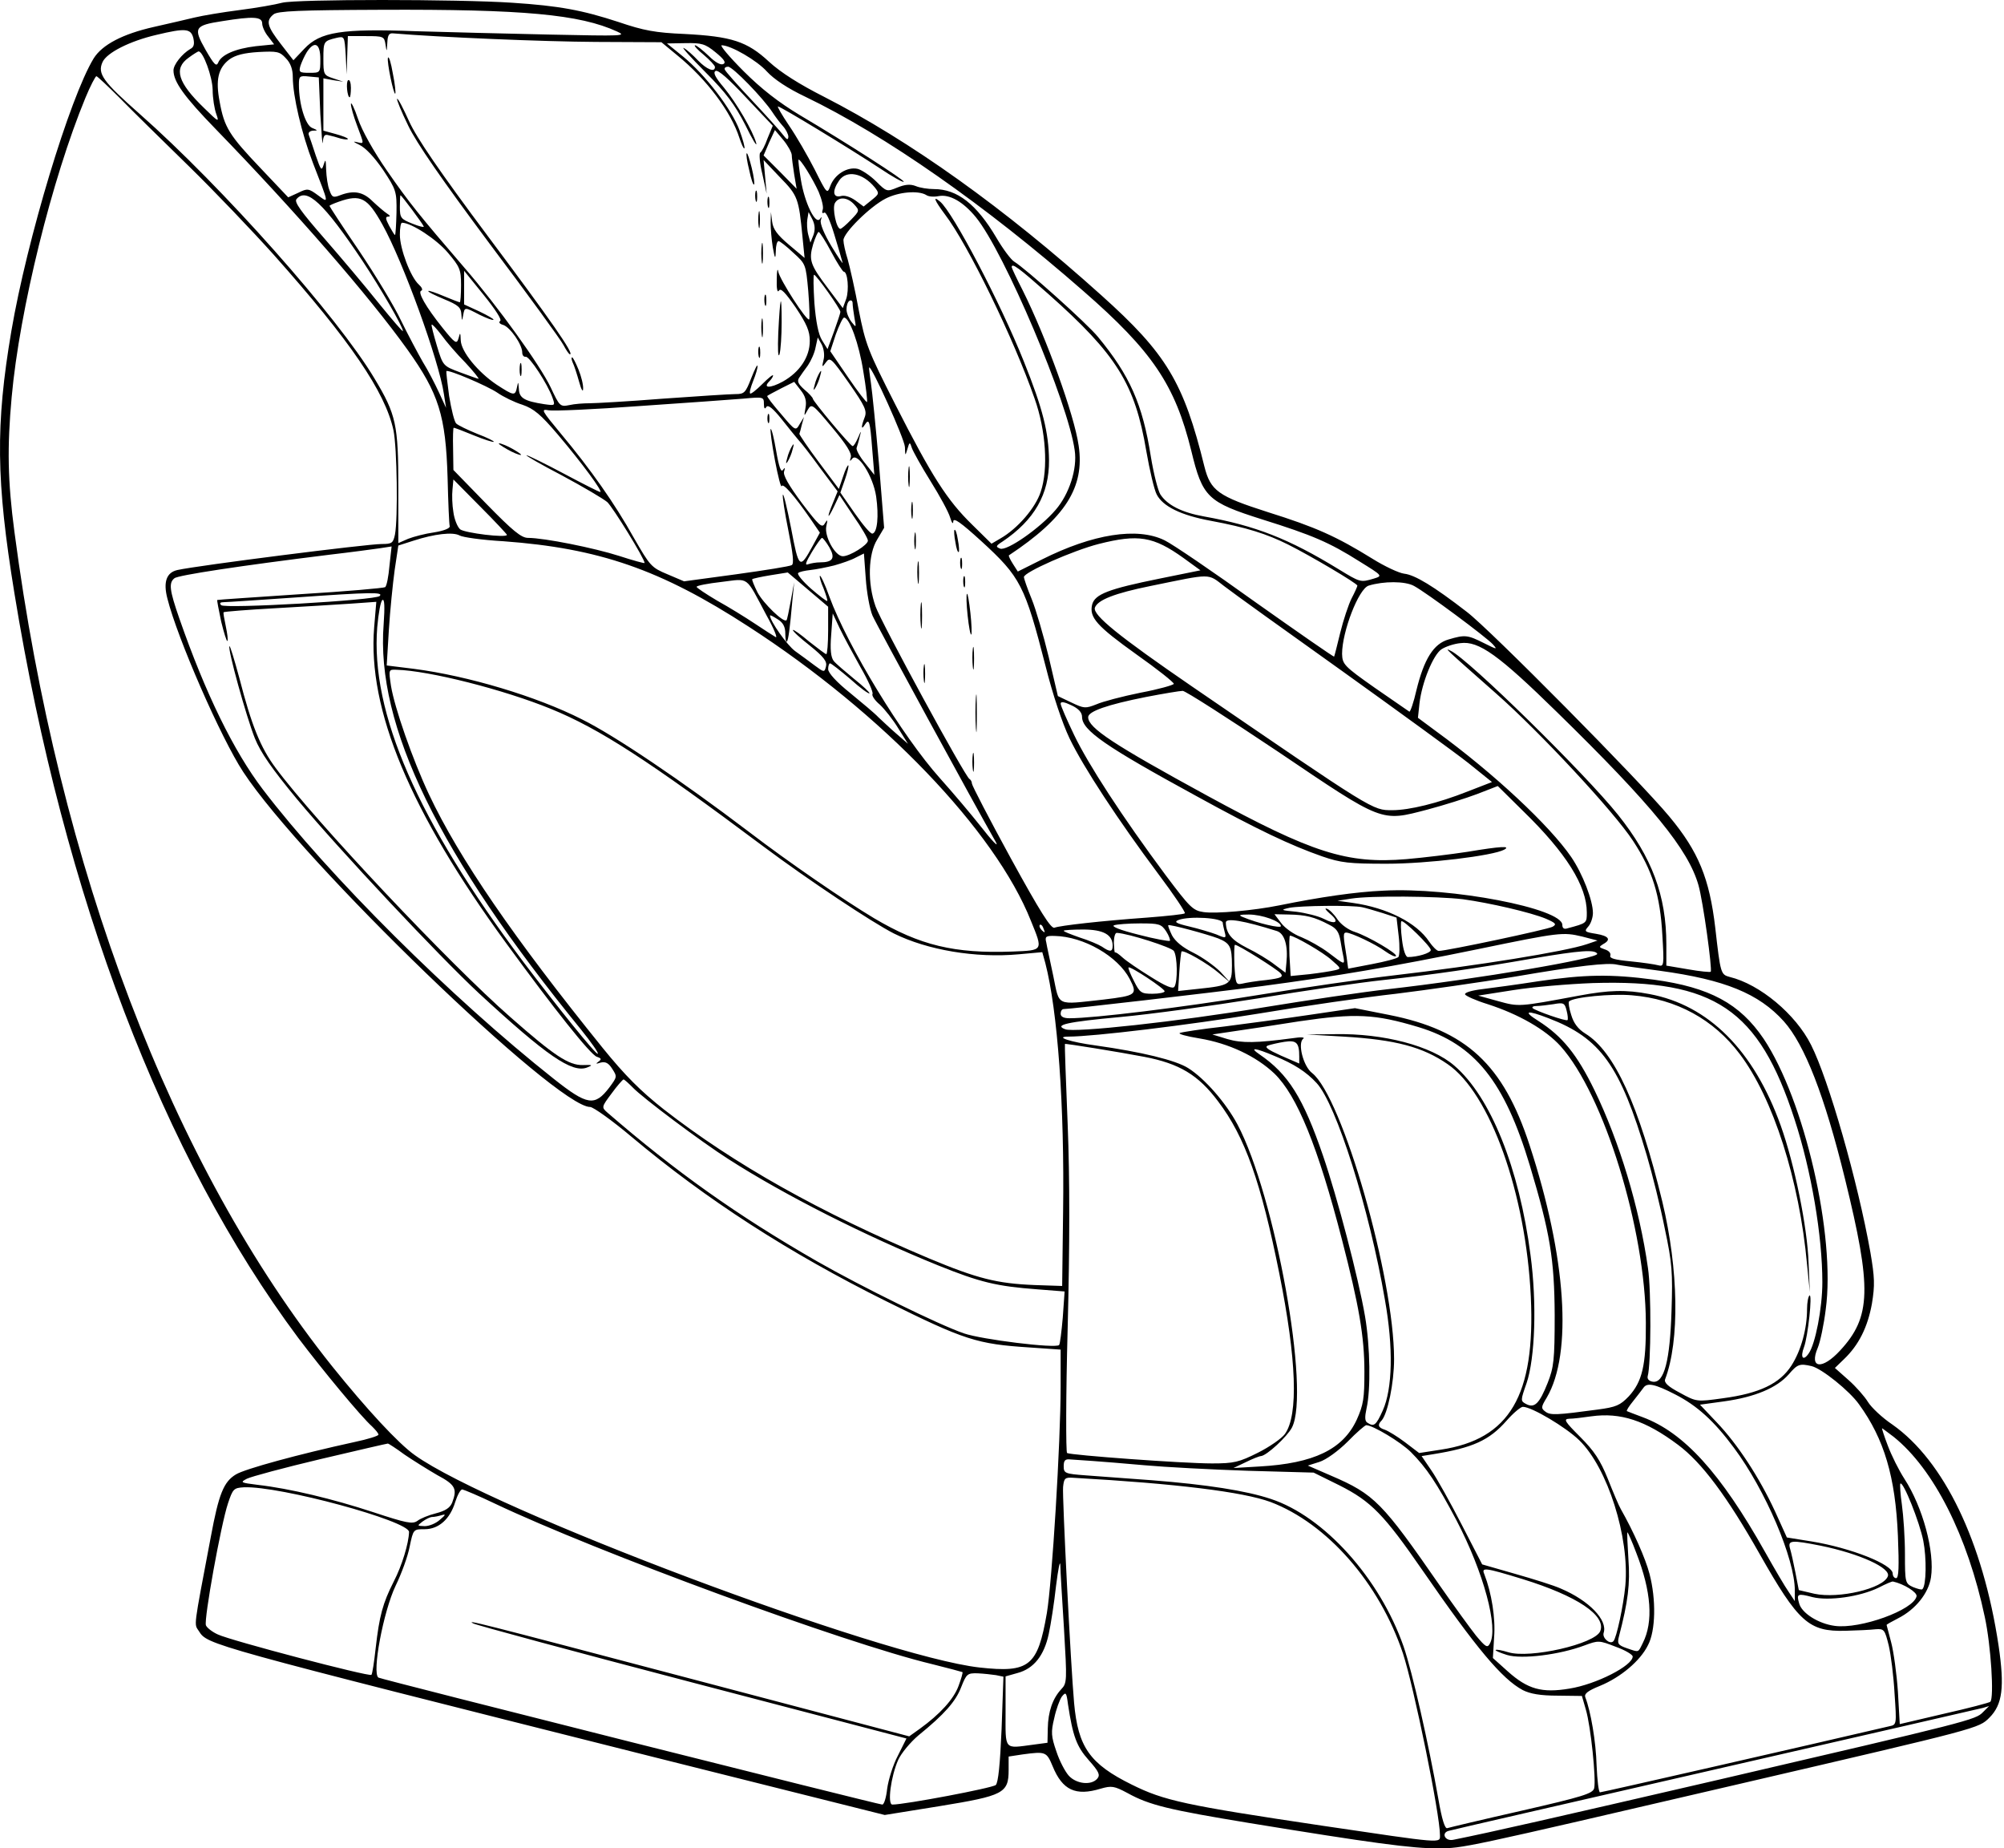 <svg width="424" height="391" viewBox="0 0 424 391" fill="none" xmlns="http://www.w3.org/2000/svg">
<path d="M108.42 0.583C118.258 1.23 123.177 2.136 130.88 4.66C136.187 6.472 138.711 6.926 144.795 7.184C154.763 7.702 158.064 8.738 162.724 13.074C165.183 15.34 169.196 17.864 174.309 20.453C192.626 29.838 212.432 43.948 233.014 62.459C246.8 74.821 250.425 80.84 254.826 98.704C256.121 103.817 257.739 104.982 268.289 108.348C278.386 111.519 282.722 113.461 290.36 118.186C292.948 119.804 295.99 121.228 297.091 121.358C299.356 121.616 303.24 123.946 310.359 129.448C315.149 133.073 347.058 165.305 353.206 172.748C359.355 180.127 361.685 185.823 362.915 196.308C364.015 206.016 364.08 206.146 365.957 206.664C372.365 208.217 379.937 214.56 383.174 221.032C386.863 228.282 393.076 249.964 395.73 264.915C396.636 270.223 396.701 271.841 396.054 275.789C395.148 280.773 393.271 284.527 390.164 287.504L388.222 289.381L391.07 291.905C392.623 293.264 394.5 295.4 395.212 296.565C395.924 297.73 398.254 299.931 400.39 301.355C411.329 309.057 419.549 326.144 422.849 348.086C424.144 356.888 423.691 360.577 420.908 363.36C418.642 365.626 418.837 365.561 368.74 377.211C308.353 391.256 309.777 390.933 304.34 390.998C298.903 391.062 289.971 389.833 264.211 385.626C247.318 382.842 243.176 381.872 238.516 379.283C235.732 377.794 235.15 377.729 232.885 378.376C227.577 379.995 224.794 378.7 222.723 373.652C221.428 370.545 221.234 370.48 216.38 371.127L213.403 371.58V374.428C213.403 379.347 212.302 379.865 198.84 382.066L187.189 383.943L138.647 371.775C43.243 347.762 43.955 347.956 42.078 345.044C41.043 343.425 40.849 344.914 44.603 325.109C46.285 316.047 47.321 313.458 49.91 311.905C51.787 310.74 63.178 307.633 75.023 305.044C77.806 304.462 80.071 303.75 80.071 303.491C80.071 303.167 79.424 302.455 78.712 301.743C76.447 299.737 68.291 289.899 63.114 283.038C34.506 244.657 13.535 189.835 3.05 125.5C-0.834 101.681 -0.963 89.902 2.403 70.031C5.703 50.679 14.765 20.647 19.813 12.362C21.625 9.45 25.962 7.184 32.564 5.696C35.735 4.984 39.619 4.078 41.237 3.689C42.855 3.301 47.062 2.589 50.622 2.136C54.182 1.683 58.259 0.971 59.683 0.583C62.66 -0.194 96.9 -0.194 108.42 0.583ZM57.871 3.042C56.188 4.401 56.512 5.566 59.424 9.32L62.078 12.751L64.408 10.291C67.774 6.731 72.304 6.019 87.903 6.602C94.44 6.796 107.255 7.12 116.317 7.314C131.786 7.637 132.692 7.637 130.556 6.667C122.66 3.042 110.686 1.942 80.654 2.071C63.243 2.136 58.712 2.33 57.871 3.042ZM47.062 4.466C41.108 5.372 40.849 5.89 43.502 10.55C45.25 13.592 45.768 14.175 46.156 13.268C46.803 11.586 49.781 10.291 54.117 9.773L58 9.385L56.771 7.767C56.059 6.926 55.476 5.631 55.476 4.984C55.476 3.495 53.535 3.43 47.062 4.466ZM33.082 7.379C27.515 8.673 22.596 11.133 21.69 13.139C20.59 15.598 21.755 17.217 29.522 24.077C46.997 39.482 71.528 67.119 79.23 80.064C83.825 87.701 84.278 89.837 84.278 103.17V114.885L86.35 113.979C87.515 113.526 89.974 112.879 91.851 112.62C93.858 112.296 95.217 111.778 95.152 111.325C95.022 110.937 94.828 106.277 94.699 101.034C94.311 87.895 92.822 83.235 86.22 73.98C78.065 62.588 62.466 44.66 45.703 27.378C38.907 20.388 36.706 17.281 36.706 14.887C36.706 13.657 38.519 11.392 40.266 10.356C41.043 9.968 41.172 9.32 40.913 8.091C40.395 6.019 39.295 5.89 33.082 7.379ZM81.948 9.061C81.819 11.068 81.819 11.068 81.56 9.385C81.301 7.702 81.107 7.637 77.418 7.637H73.599L73.469 11.65L73.34 15.728L73.146 11.65C72.887 7.637 72.887 7.637 71.139 8.026C68.486 8.673 68.421 8.738 68.421 12.427C68.421 15.728 68.486 15.922 70.492 16.569L72.628 17.281L70.492 16.958L68.421 16.569V22.136V27.637L71.01 28.349C72.434 28.738 73.599 29.191 73.599 29.385C73.599 29.579 72.952 29.514 72.11 29.32C71.334 29.061 70.168 28.738 69.521 28.608C68.68 28.349 68.421 28.673 68.291 30.097C68.227 31.068 68.033 28.414 67.774 24.142L67.45 16.375L65.314 16.181C63.373 15.987 63.243 16.116 63.243 17.929C63.243 22.006 64.602 26.472 66.026 27.055C67.256 27.573 67.321 27.637 66.22 27.637C65.573 27.702 65.185 28.026 65.314 28.479C65.508 28.932 66.156 30.938 66.803 32.88C67.903 36.051 68.033 36.245 68.486 34.822C68.874 33.527 68.939 33.721 69.004 35.922C69.068 37.41 69.327 39.352 69.716 40.258C70.233 41.747 70.492 41.877 71.981 41.294C74.893 40.194 76.835 40.582 78.841 42.588C79.942 43.624 81.301 44.789 81.884 45.177C82.531 45.566 82.66 45.825 82.142 45.825C81.495 45.825 81.56 46.278 82.337 47.766C82.919 48.802 83.437 49.708 83.566 49.708C83.696 49.708 83.825 47.572 83.89 44.983C83.955 40.517 83.825 40.129 81.042 35.922C79.165 33.203 77.353 31.262 75.994 30.614C74.893 30.097 74.57 29.838 75.346 30.032C77.159 30.42 77.094 30.744 75.541 26.537C74.829 24.66 74.246 22.654 74.246 22.006C74.246 21.424 74.958 22.783 75.735 25.113C76.576 27.637 79.1 32.103 81.884 36.116C86.544 42.847 88.68 45.501 98.259 56.633C105.378 64.853 114.246 77.216 116.511 81.941C118.388 85.954 118.517 86.083 120.459 85.695C121.559 85.436 123.501 85.306 124.731 85.306C125.961 85.306 132.951 84.918 140.265 84.335C147.578 83.818 154.439 83.365 155.604 83.365C157.481 83.365 157.74 83.106 158.97 79.934C159.682 78.122 160.264 76.957 160.264 77.41C160.329 77.863 159.876 79.287 159.358 80.581C158.84 81.876 158.517 83.041 158.711 83.235C158.84 83.429 160.005 82.523 161.3 81.229C162.53 79.999 163.565 79.157 163.565 79.416C163.565 79.675 163.242 80.193 162.789 80.646C161.3 82.135 162.918 82.2 165.636 80.711C169.196 78.704 171.332 75.533 171.332 72.103C171.332 70.031 170.685 68.543 168.355 65.048C166.154 61.876 165.183 60.841 164.795 61.488C164.471 62.006 164.277 61.035 164.342 59.093C164.342 57.281 164.536 56.569 164.666 57.475C164.989 59.158 170.685 68.025 171.203 67.572C171.332 67.378 171.267 64.724 171.008 61.553C170.491 55.922 170.491 55.857 167.837 53.462C166.413 52.103 164.989 51.003 164.73 51.003C164.407 51.003 164.148 51.973 164.148 53.074C164.083 54.951 163.954 54.821 163.5 52.297C163.242 50.679 163.047 48.349 163.047 47.119L163.112 44.854L163.371 46.925C163.565 48.478 164.471 49.708 166.931 51.779L170.232 54.562L169.779 50.032C169.002 42.006 168.808 41.359 165.054 37.54L161.559 33.851L161.882 37.41L162.206 40.97L161.3 36.828C160.717 34.498 160.588 32.492 160.847 32.297C161.17 32.103 161.882 30.744 162.4 29.255L163.5 26.602L157.805 20.582C154.18 16.699 151.915 14.692 151.397 15.016C150.815 15.34 151.332 16.375 153.145 18.511C155.863 21.812 159.293 27.702 160.005 30.291C160.2 31.197 159.164 29.45 157.675 26.407C155.475 22.136 153.662 19.676 149.261 15.275C146.154 12.168 144.083 9.838 144.666 10.162C145.313 10.485 146.608 11.65 147.643 12.751C149.52 14.692 151.268 15.404 151.268 14.175C151.268 13.851 150.167 12.686 148.873 11.586C147.514 10.485 146.737 9.579 147.061 9.579C147.384 9.579 148.679 10.615 149.973 11.845C151.397 13.268 152.562 13.851 153.08 13.527C153.662 13.204 153.145 12.492 151.397 11.068C149.197 9.256 148.42 9.061 144.989 9.126L141.106 9.191L144.536 11.974C149.197 15.793 154.763 23.042 156.446 27.508C157.158 29.45 157.675 31.262 157.481 31.391C157.352 31.521 156.899 30.55 156.446 29.191C154.698 23.689 149.52 16.764 143.307 11.715L139.941 8.932L126.025 8.867C115.152 8.803 93.145 7.896 83.113 7.055C82.272 6.99 82.013 7.508 81.948 9.061ZM157.352 15.081C161.106 18.835 164.795 21.683 169.196 24.336C179.358 30.356 191.526 38.187 191.202 38.446C191.073 38.64 188.743 37.346 186.154 35.598C179.552 31.262 165.183 22.524 164.601 22.524C164.407 22.524 165.442 24.336 166.931 26.537C168.484 28.802 170.879 32.945 172.368 35.857C174.957 41.035 175.021 41.1 175.669 39.352C176.575 36.893 179.293 35.21 181.494 35.728C182.4 35.987 184.212 37.216 185.377 38.381C187.578 40.582 187.643 40.582 189.843 39.676C191.461 39.029 192.562 38.899 193.727 39.352C194.633 39.741 196.38 39.999 197.61 39.999C202.529 39.999 206.607 43.171 210.814 50.291C212.173 52.621 213.856 54.886 214.568 55.339C217.027 56.828 229.972 68.413 232.302 71.261C239.033 79.416 241.752 85.5 243.499 96.633C244.082 100.193 244.988 103.753 245.506 104.594C246.994 106.859 250.036 108.413 254.761 109.254C265.635 111.196 272.69 113.979 283.175 120.387C287.835 123.235 287.835 123.235 290.683 122.393C292.56 121.811 292.56 121.811 287.641 118.769C281.298 114.756 277.674 113.202 267.124 109.901C255.473 106.212 254.438 105.241 252.043 95.338C248.613 81.423 243.823 74.303 229.195 61.553C208.484 43.43 187.319 28.608 170.361 20.453C166.672 18.705 163.759 16.764 162.271 15.146C160.2 12.815 154.633 9.579 152.692 9.579C152.239 9.579 154.31 12.039 157.352 15.081ZM64.926 11.003C64.408 11.845 63.826 13.139 63.567 13.916C63.178 15.275 63.373 15.404 65.444 15.404C67.774 15.404 67.774 15.404 67.774 12.492C67.774 9.191 66.544 8.544 64.926 11.003ZM48.551 12.556C46.156 14.369 45.573 16.893 46.48 21.553C47.45 26.925 48.486 28.608 55.153 35.598L60.978 41.747L63.114 40.776C65.055 39.805 65.314 39.87 67.256 41.294C69.651 43.041 69.651 43.365 66.22 34.498C63.826 28.284 61.949 20.259 61.949 16.311C61.949 14.692 61.495 13.333 60.46 12.298C59.166 10.874 58.583 10.809 54.7 11.003C51.593 11.197 49.845 11.65 48.551 12.556ZM39.878 12.233C36.706 14.498 37.612 17.476 43.179 22.848C46.221 25.825 46.415 25.954 45.768 24.142C45.379 23.107 44.991 20.776 44.991 18.964C44.926 16.181 42.984 10.874 42.014 10.874C41.884 10.874 40.913 11.456 39.878 12.233ZM153.339 14.692C153.404 15.016 155.993 17.929 159.035 21.165C162.077 24.401 165.054 27.702 165.636 28.479C166.478 29.579 166.737 29.708 166.801 28.932C166.801 28.414 166.284 27.378 165.636 26.666C165.054 26.019 164.018 24.66 163.436 23.754C161.494 20.776 155.022 14.11 154.051 14.11C153.533 14.11 153.209 14.369 153.339 14.692ZM18.066 20.712C11.011 37.799 4.15 65.436 2.467 84.012C1.496 94.626 1.626 101.746 3.05 112.49C12.435 183.816 36.318 246.534 70.298 289.057C77.482 297.989 84.278 305.368 87.773 307.827C103.825 319.348 186.478 350.416 207.254 352.746C217.804 353.911 219.551 352.487 221.493 341.225C222.593 334.688 224.406 305.109 224.406 293.329V285.498L217.869 285.044C206.736 284.332 204.082 283.491 187.513 275.271C166.931 265.045 149.391 253.718 133.663 240.514C129.52 237.019 125.508 234.171 124.86 234.171C117.676 234.171 63.89 182.263 51.463 163.299C46.738 156.114 37.548 135.079 35.412 126.6C34.506 123.105 35.218 121.099 37.548 120.581C41.949 119.61 77.612 115.079 80.783 115.079C82.919 115.079 83.178 114.885 83.566 113.073C84.214 109.707 84.019 94.691 83.243 91.002C81.495 82.912 74.117 72.103 57.936 53.915C53.47 48.931 45.379 40.453 39.878 35.081C34.376 29.708 27.839 23.301 25.38 20.776C22.855 18.252 20.655 16.181 20.396 16.116C20.202 16.116 19.101 18.188 18.066 20.712ZM165.054 36.375L168.549 39.935L168.031 36.893C167.772 35.21 167.513 33.333 167.513 32.75C167.449 32.168 166.672 30.744 165.701 29.579L163.954 27.508L162.724 30.161L161.559 32.88L165.054 36.375ZM169.455 38.058C170.232 42.847 172.497 47.572 173.468 46.342C173.856 45.76 173.921 45.825 173.662 46.601C173.468 47.313 174.374 49.514 175.928 52.103C177.416 54.562 178.452 56.051 178.258 55.533C178.128 55.015 177.351 52.297 176.51 49.579C175.604 46.601 174.762 44.724 174.374 44.983C173.986 45.242 173.856 44.983 174.051 44.401C174.309 43.883 173.856 42.135 173.209 40.582C171.915 37.734 169.261 33.462 168.937 33.786C168.873 33.851 169.067 35.792 169.455 38.058ZM177.546 38.187C176.057 40.323 176.186 41.877 177.869 41.488C178.646 41.229 179.876 41.618 180.976 42.394L182.724 43.689L184.406 42.33C186.024 41.035 186.089 40.906 185.054 39.611C182.529 36.569 179.099 35.922 177.546 38.187ZM187.384 42.006C184.083 43.689 178.452 49.255 178.452 50.808C178.452 51.456 178.84 53.268 179.358 54.886C179.811 56.504 180.911 61.294 181.688 65.565C183.112 72.814 183.63 74.174 189.455 85.63C197.157 100.775 200.393 105.824 205.701 111.002L209.778 115.015L211.655 113.914C215.28 111.843 219.098 107.442 220.199 104.011C221.817 99.222 221.299 91.067 218.904 84.335C214.503 71.65 204.794 51.715 199.94 45.372C197.675 42.33 197.286 41.294 198.905 42.653C201.623 44.919 211.72 64.141 216.639 76.504C220.652 86.471 221.882 91.52 221.946 97.345C222.011 104.529 218.84 110.031 212.108 114.561C210.684 115.468 210.62 115.662 211.59 116.05C213.014 116.633 220.069 111.714 223.37 107.83C226.218 104.529 227.966 99.157 227.383 95.274C226.024 85.242 212.497 53.333 206.477 45.954C203.759 42.653 200.911 41.035 198.581 41.488C197.61 41.682 196.445 41.618 195.927 41.229C194.244 40.258 190.167 40.582 187.384 42.006ZM84.602 43.754C84.602 46.084 84.796 46.342 87.256 47.313C88.68 47.896 89.78 48.155 89.65 47.896C89.392 47.249 84.99 41.359 84.731 41.294C84.667 41.294 84.602 42.394 84.602 43.754ZM62.725 42.135C62.208 42.718 63.696 44.789 68.55 50.355C72.11 54.433 77.353 60.646 80.136 64.141C82.984 67.637 85.249 70.29 85.249 70.031C85.249 69.125 80.524 60.97 76.706 55.21C68.486 42.912 64.861 39.546 62.725 42.135ZM176.639 42.977C176.057 44.077 176.963 48.414 177.804 48.414C177.999 48.414 179.034 47.572 180.07 46.472C181.882 44.595 181.882 44.53 180.717 43.236C179.293 41.682 177.416 41.553 176.639 42.977ZM71.722 42.653C70.622 43.041 69.716 43.43 69.716 43.559C69.716 43.689 72.499 47.961 75.994 53.074C79.424 58.187 83.437 64.789 84.861 67.831C86.35 70.873 88.421 74.756 89.456 76.569C90.557 78.316 92.045 81.229 92.887 83.041L94.375 86.277L93.922 83.365C92.887 76.31 85.249 55.274 80.913 47.508C77.741 41.812 76.317 41.035 71.722 42.653ZM171.008 49.643L171.462 51.326L172.109 49.708C172.497 48.608 172.432 47.572 171.915 46.472L171.073 44.854L170.814 46.407C170.685 47.184 170.75 48.672 171.008 49.643ZM84.602 49.643C84.602 52.621 86.867 58.64 88.615 60.193C89.262 60.776 89.521 61.358 89.133 61.488C88.291 61.747 90.039 64.853 93.663 69.384C96.317 72.685 96.641 72.879 97.029 71.52C97.353 70.226 97.417 70.29 97.482 71.973C97.547 74.368 101.107 78.704 105.055 81.358C108.744 83.753 109.003 83.818 109.391 81.876C109.65 80.646 109.65 80.711 109.78 82.264C109.844 84.206 110.945 84.853 115.152 85.5C117.482 85.824 117.482 85.824 116.899 84.141C115.864 81.229 111.98 75.274 111.204 75.468C110.815 75.533 110.492 75.145 110.492 74.562C110.492 72.879 107.967 69.255 106.479 68.737C105.702 68.543 105.443 68.154 105.831 67.895C106.22 67.637 104.796 65.436 102.336 62.394L98.194 57.281V60.841V64.4L101.43 65.889C103.178 66.731 104.537 67.507 104.408 67.637C104.278 67.831 102.984 67.313 101.495 66.601C98.259 64.918 98.323 64.918 98 66.666C97.741 68.025 97.741 67.96 97.612 66.472C97.547 65.048 96.964 64.53 93.987 63.3C91.981 62.459 90.492 61.747 90.621 61.553C90.751 61.423 92.239 61.941 93.922 62.653C95.605 63.365 97.158 63.947 97.288 63.947C97.417 63.947 97.547 62.329 97.547 60.323C97.547 57.022 97.288 56.439 94.764 53.462C92.434 50.679 87.061 47.119 85.055 47.119C84.796 47.119 84.602 48.219 84.602 49.643ZM172.044 51.65C171.073 55.015 171.397 55.986 175.216 61.035L178.322 65.177L179.034 63.235C179.681 61.358 179.358 57.475 178.516 57.475C178.322 57.475 177.093 55.598 175.863 53.268C174.633 50.938 173.403 49.061 173.209 49.061C173.015 49.061 172.497 50.226 172.044 51.65ZM214.05 56.504C214.05 56.698 215.086 58.899 216.38 61.423C221.364 71.391 227.318 87.831 228.224 94.303C229.519 103.105 225.377 109.578 213.467 117.474C213.338 117.539 213.726 118.38 214.309 119.286L215.344 120.904L220.393 118.38C231.202 112.943 240.651 111.455 246.412 114.303C248.03 115.079 256.703 120.969 265.7 127.442C274.761 133.849 282.204 139.027 282.269 138.898C282.334 138.833 282.916 136.503 283.563 133.849C284.211 131.196 285.311 127.895 285.958 126.6C286.67 125.241 287.188 124.076 287.188 123.882C287.188 123.429 277.221 117.539 272.56 115.209C268.03 112.943 263.758 111.584 256.121 110.16C249.842 108.995 246.024 107.118 244.729 104.594C244.211 103.623 243.24 99.481 242.528 95.403C240.134 81.229 236.25 75.015 221.817 62.2C215.603 56.698 214.05 55.533 214.05 56.504ZM172.303 64.077C172.627 68.025 173.144 70.743 173.921 71.973L175.086 73.85L176.445 70.161C177.157 68.154 177.804 66.277 177.804 65.954C177.804 65.307 172.691 58.122 172.238 58.122C172.044 58.122 172.109 60.841 172.303 64.077ZM179.099 65.436C179.099 66.213 179.617 67.442 180.199 68.154C181.17 69.384 181.17 69.319 180.782 67.248C180.588 66.083 180.393 64.659 180.393 64.141C180.393 63.624 180.07 63.43 179.746 63.624C179.358 63.818 179.099 64.659 179.099 65.436ZM176.834 70.743L175.669 74.303L179.423 79.805C181.494 82.847 183.306 85.177 183.435 85.047C183.565 84.918 183.241 82.005 182.659 78.575C181.753 72.75 179.746 67.183 178.581 67.183C178.322 67.183 177.546 68.802 176.834 70.743ZM92.434 73.138C93.728 77.41 93.728 77.41 97.353 78.769C99.294 79.481 101.042 80.128 101.236 80.128C101.43 80.128 100.2 78.575 98.453 76.698C96.641 74.886 94.375 72.232 93.404 70.873C92.369 69.514 91.463 68.543 91.333 68.672C91.204 68.737 91.722 70.743 92.434 73.138ZM170.944 77.281C170.232 78.251 169.39 79.416 169.067 79.934C168.614 80.646 168.873 81.229 170.167 82.394C171.203 83.235 171.979 84.141 171.979 84.335C171.979 84.853 179.94 94.368 180.393 94.368C180.652 94.368 181.105 93.591 181.558 92.555C182.206 91.002 182.27 91.002 181.882 92.426C181.688 93.332 181.364 94.368 181.235 94.756C181.105 95.144 181.882 96.568 182.982 97.927L184.989 100.452L184.536 94.95C184.083 89.06 183.889 88.413 182.982 89.837C182.206 91.067 182.141 90.355 182.918 88.348C183.5 86.924 183.047 85.954 179.617 81.034C175.928 75.792 175.604 75.468 174.762 76.633C173.921 77.798 173.856 77.734 174.245 76.115C174.504 75.145 174.309 73.785 173.856 72.879L173.015 71.391L172.562 73.462C172.368 74.627 171.591 76.31 170.944 77.281ZM184.277 81.099C184.536 82.847 185.312 90.484 185.96 97.992L187.06 111.649L185.571 114.173C183.694 117.215 183.5 123.364 185.248 128.283C186.413 131.649 204.277 164.464 205.118 164.787C205.377 164.917 205.636 165.37 205.636 165.758C205.636 166.147 209.325 173.266 213.856 181.551C220.069 192.878 222.399 196.567 223.111 196.243C224.341 195.79 232.82 194.819 242.723 194.107C246.93 193.784 250.554 193.395 250.684 193.201C250.878 193.007 248.354 189.253 245.053 184.852C236.639 173.59 229.195 162.263 226.283 156.179C224.794 153.072 222.723 146.923 221.234 140.969C216.833 123.817 215.927 122.069 207.578 114.432C203.241 110.484 201.752 109.448 201.688 110.29C201.688 111.002 201.364 110.613 201.04 109.513C200.717 108.348 198.84 104.918 196.898 101.811C194.956 98.704 193.209 95.533 192.95 94.821C192.497 93.397 192.432 93.462 191.979 95.015C191.526 96.504 191.526 96.504 191.461 94.562C191.397 92.879 184.342 77.216 183.889 77.734C183.824 77.798 184.018 79.287 184.277 81.099ZM95.022 83.753C95.476 86.536 96.123 89.19 96.511 89.578C96.9 89.966 98.906 90.937 100.977 91.779C103.048 92.555 104.602 93.332 104.472 93.462C104.343 93.591 102.466 93.008 100.265 92.102C98.065 91.196 96.188 90.484 95.993 90.484C95.864 90.484 95.799 92.491 95.864 94.95L95.929 99.416L102.919 106.6C108.485 112.296 110.297 113.785 111.721 113.785C115.152 113.785 125.766 115.921 131.009 117.604C133.986 118.574 136.381 119.222 136.381 119.092C136.381 118.186 129.715 107.377 128.485 106.212C127.643 105.5 123.372 102.976 118.906 100.581C114.44 98.251 111.074 96.309 111.398 96.309C111.721 96.309 115.281 98.057 119.294 100.193C123.307 102.329 126.737 104.076 126.996 104.076C127.643 104.076 123.113 97.927 118.064 91.973C114.375 87.636 112.951 86.471 110.556 85.63C108.873 85.112 106.479 83.947 105.184 83.041C103.048 81.617 94.893 78.122 94.44 78.51C94.375 78.575 94.634 80.905 95.022 83.753ZM162.335 83.753C162.206 83.882 163.5 85.565 165.248 87.572C168.29 91.196 168.355 91.196 169.196 89.707L170.102 88.219L169.649 89.837C169.455 90.743 169.196 91.585 169.131 91.779C169.131 91.973 170.944 94.691 173.274 97.798L177.481 103.429L178.387 100.775C178.84 99.351 179.358 98.316 179.487 98.445C179.617 98.575 179.293 99.934 178.775 101.423L177.804 104.206L180.911 108.672C182.594 111.066 184.212 113.008 184.601 112.879C185.636 112.62 185.96 109.189 185.377 105.047C184.73 100.646 181.364 95.468 180.264 97.086C179.811 97.668 179.746 97.604 180.005 96.762C180.264 95.921 179.099 94.044 176.057 90.419C171.85 85.371 171.72 85.306 170.879 86.73C170.102 88.154 170.102 88.154 170.426 86.277C170.685 84.853 170.426 83.818 169.39 82.523L168.031 80.776L165.313 82.135C163.824 82.912 162.465 83.623 162.335 83.753ZM135.41 85.889C125.766 86.601 117.029 86.989 116.058 86.795C114.375 86.471 114.569 86.795 118.647 91.714C124.925 99.222 130.038 106.471 134.116 113.785C137.546 119.739 137.805 120.063 141.235 121.487L144.731 122.976L155.734 121.487C161.818 120.646 167.125 119.804 167.513 119.545C168.031 119.286 167.772 117.086 166.801 112.231C166.025 108.413 165.507 104.982 165.636 104.659C165.766 104.27 166.543 107.507 167.384 111.778C169.002 120.322 169.196 120.516 171.915 115.532L173.468 112.685L171.526 109.837C168.031 104.788 165.636 102.07 165.377 102.846C165.248 103.235 164.601 100.775 163.954 97.345C163.306 93.915 162.918 90.937 163.047 90.743C163.242 90.614 163.759 92.685 164.212 95.338C164.795 98.769 165.248 99.999 165.636 99.416C166.089 98.834 166.154 98.898 165.895 99.74C165.636 100.516 166.866 102.652 169.649 106.406C173.339 111.261 173.921 111.778 174.504 110.743C175.086 109.772 175.151 109.901 174.827 111.325C174.374 113.461 176.704 117.668 178.322 117.668C179.811 117.668 183.63 115.273 183.63 114.367C183.63 113.914 182.27 111.584 180.588 109.189L177.61 104.723L176.445 107.183C175.021 110.16 174.892 109.578 176.251 106.342L177.222 103.947L173.533 99.028C171.526 96.245 169.455 93.591 168.937 93.073C168.484 92.555 166.866 90.549 165.377 88.672C163.5 86.342 162.53 85.565 162.141 86.083C161.818 86.665 161.624 86.407 161.624 85.436C161.624 83.947 161.494 83.947 157.222 84.335C154.827 84.53 144.989 85.242 135.41 85.889ZM95.929 108.348C96.123 109.837 96.77 111.455 97.353 111.973C98.323 112.749 107.255 113.85 107.255 113.138C107.255 113.008 104.731 110.29 101.56 107.118L95.929 101.423L95.734 103.558C95.605 104.723 95.67 106.859 95.929 108.348ZM87.515 114.367L84.278 115.403L83.502 120.581C83.113 123.429 82.531 129.124 82.272 133.267L81.819 140.775L87.579 141.487C99.035 142.975 113.534 147.312 123.113 152.166C130.038 155.596 144.148 165.111 158.387 175.92C166.931 182.457 178.646 190.483 184.924 194.237C194.633 199.997 201.947 201.745 214.179 201.292C220.781 201.033 220.716 201.162 218.128 194.819C210.555 175.726 186.607 150.807 158.387 132.555C139.747 120.451 126.737 115.985 106.543 114.497C102.013 114.238 97.87 113.655 97.223 113.267C95.799 112.49 91.916 112.943 87.515 114.367ZM232.432 115.079C227.124 116.438 216.639 121.034 216.639 122.069C216.639 122.393 217.351 124.464 218.257 126.665C219.163 128.865 220.781 134.432 221.882 138.962L223.823 147.247L226.671 148.606C229.39 149.901 229.648 149.901 231.978 148.995C233.273 148.412 237.48 147.312 241.299 146.535C245.117 145.823 248.289 144.917 248.354 144.658C248.354 144.335 244.859 141.551 240.457 138.445C232.043 132.425 230.425 130.613 231.072 127.895C231.655 125.694 234.503 124.594 245.376 122.393L253.985 120.646L250.425 118.057C244.017 113.461 240.846 112.943 232.432 115.079ZM171.785 116.762C170.426 119.027 170.232 119.675 171.008 119.351C171.591 119.157 172.691 118.963 173.468 118.963C176.251 118.963 176.769 118.057 175.474 115.791C174.827 114.691 174.115 113.785 173.921 113.785C173.727 113.785 172.756 115.144 171.785 116.762ZM69.716 117.345C50.881 119.675 37.612 121.681 36.9 122.328C35.671 123.299 35.865 124.853 37.936 130.807C43.502 146.794 49.457 158.897 55.606 166.988C69.521 185.24 95.476 211.065 117.158 228.217C124.278 233.848 125.831 234.107 128.938 230.029C130.556 227.828 130.621 227.764 129.52 226.081C128.744 224.851 128.096 224.528 127.061 224.786C126.09 225.11 125.961 225.045 126.608 224.592C127.32 224.074 127.255 223.88 126.284 223.557C124.925 223.104 117.352 213.589 107.061 199.479C86.738 171.648 77.741 150.095 79.165 132.684L79.618 127.312L74.181 127.7C71.204 127.895 63.955 128.348 58.13 128.671C52.305 128.995 47.45 129.383 47.321 129.513C47.191 129.577 47.45 130.937 47.774 132.49C48.098 134.043 48.292 135.467 48.098 135.597C47.968 135.726 47.386 133.914 46.803 131.519C46.285 129.06 45.897 127.053 45.962 126.924C46.026 126.859 53.987 126.341 63.567 125.694C73.211 125.112 81.236 124.4 81.495 124.205C81.819 123.946 82.207 121.94 82.401 119.675L82.854 115.597L80.33 115.985C78.971 116.18 74.181 116.827 69.716 117.345ZM176.51 119.61C174.957 119.998 172.691 120.451 171.462 120.581C170.297 120.71 169.067 120.969 168.873 121.228C168.614 121.487 169.843 122.976 171.591 124.529C173.403 126.082 174.892 127.247 175.021 127.118C175.151 127.053 174.762 125.823 174.245 124.464C173.662 123.17 173.339 121.94 173.468 121.811C173.597 121.616 174.568 123.623 175.474 126.212C179.358 136.762 191.008 155.855 198.84 164.593C201.688 167.765 205.442 172.231 207.189 174.431C209.908 177.926 211.526 179.609 210.62 177.991C206.218 170.289 185.377 132.037 184.601 130.225C184.018 128.865 183.371 125.306 183.177 122.393L182.788 117.086L181.105 117.927C180.199 118.445 178.128 119.157 176.51 119.61ZM159.164 122.523C159.035 122.587 159.552 123.882 160.264 125.306C161.494 127.636 165.831 131.843 166.413 131.196C166.543 131.066 166.931 129.189 167.319 127.053L168.031 123.17L167.643 127.053C167.125 132.943 166.801 135.403 166.478 135.726C166.284 135.856 166.154 135.144 166.154 134.043C166.154 132.619 165.701 131.713 164.536 131.001C163.63 130.419 162.918 130.031 162.918 130.225C162.918 131.39 166.543 136.503 168.225 137.733C169.39 138.574 171.267 139.933 172.368 140.775C174.374 142.263 174.439 142.263 174.762 140.969C175.021 139.933 174.309 138.962 171.332 136.568C169.261 134.95 167.643 133.461 167.772 133.267C167.902 133.137 169.455 134.238 171.203 135.726C173.015 137.15 174.633 138.38 174.827 138.38C175.021 138.38 175.216 136.115 175.216 133.331V128.348L170.944 124.723L166.672 121.099L163.047 121.681C161.041 122.005 159.293 122.393 159.164 122.523ZM243.499 123.946C235.797 125.5 232.237 126.924 231.655 128.542C231.137 130.095 236.768 134.626 252.237 145.241C290.813 171.648 290.36 171.389 294.567 171.389C298.191 171.389 304.275 169.9 310.489 167.441L315.667 165.435L310.683 161.422C307.9 159.221 295.861 150.483 283.952 141.94C272.043 133.461 260.781 125.37 259.033 124.011C255.409 121.228 256.509 121.293 243.499 123.946ZM147.384 124.141C147.384 124.335 149.326 125.629 151.721 127.053C154.18 128.412 157.74 130.613 159.682 131.908C161.624 133.202 163.63 134.496 164.083 134.755C164.601 135.079 163.759 133.008 162.206 130.225C157.611 121.616 158.646 122.393 152.627 123.105C149.779 123.429 147.384 123.882 147.384 124.141ZM289.583 123.882C287.447 124.529 283.952 133.655 283.952 138.315C284.017 140.516 284.34 140.904 290.877 145.5C294.696 148.153 297.997 150.419 298.191 150.548C298.385 150.613 299.097 148.606 299.68 146.017C301.298 139.416 303.304 136.179 306.476 135.273C309.971 134.238 310.489 134.302 313.984 136.05C316.702 137.409 316.896 137.474 315.861 136.309C314.437 134.755 301.816 125.37 299.162 123.946C297.285 122.911 292.754 122.911 289.583 123.882ZM62.272 126.406C54.764 126.924 48.098 127.377 47.45 127.377C46.609 127.377 46.35 127.571 46.803 128.024C47.58 128.801 79.424 126.989 80.33 126.082C81.172 125.241 78.712 125.241 62.272 126.406ZM79.812 132.684C78.388 150.807 88.291 173.525 110.686 203.428C117.87 212.942 126.155 223.233 126.478 222.909C126.673 222.715 125.054 220.45 122.983 217.861C92.757 180.774 79.489 153.525 81.172 132.037C81.43 128.348 81.366 126.665 80.913 126.924C80.524 127.183 80.071 129.772 79.812 132.684ZM176.381 139.804C176.834 140.386 178.84 142.069 180.717 143.623C182.659 145.176 184.083 146.535 183.953 146.665C183.824 146.859 181.947 145.5 179.876 143.623C177.74 141.81 175.863 140.322 175.604 140.322C175.41 140.322 175.216 140.904 175.216 141.551C175.216 142.328 176.963 144.27 179.876 146.6C182.4 148.671 185.118 150.936 185.83 151.713C186.607 152.425 188.29 154.043 189.649 155.208L192.108 157.344L190.037 154.043C188.937 152.231 187.189 150.03 186.154 149.059C185.054 148.153 184.406 147.118 184.601 146.794C184.795 146.47 183.694 143.946 182.076 141.163C180.523 138.38 178.516 134.691 177.675 132.943L176.186 129.772L175.863 134.238C175.604 137.409 175.798 139.027 176.381 139.804ZM304.987 137.344C303.24 138.509 300.845 144.335 300.327 148.8L300.003 151.843L303.757 154.626C316.12 163.622 327.899 174.69 332.43 181.292C334.825 184.787 337.025 190.483 337.025 193.136C337.025 194.107 336.572 195.402 336.055 195.984C335.149 197.02 335.213 197.149 337.673 197.538C340.391 197.991 340.974 198.767 339.161 199.738C338.255 200.321 338.255 200.385 339.55 200.839C340.391 201.097 340.844 201.615 340.715 202.133C340.456 202.716 341.621 203.039 344.987 203.363C347.576 203.622 350.229 204.01 350.876 204.204C352.041 204.528 352.106 204.204 351.718 197.861C351.265 189.318 349.582 184.075 345.504 177.862C341.491 171.713 325.828 154.885 316.573 146.729C305.57 137.021 305.505 136.956 306.929 137.668C310.683 139.416 335.343 163.622 342.333 172.36C349.517 181.357 352.559 189.447 352.559 199.803V204.269L357.155 205.046C359.679 205.499 361.815 205.693 361.944 205.563C362.333 205.175 360.326 190.612 359.355 187.247C357.219 179.739 349.647 170.418 329.453 150.677C317.091 138.574 312.883 135.532 309 136.05C307.641 136.179 305.893 136.762 304.987 137.344ZM82.725 145.111C83.502 149.771 87.256 160.58 90.751 168.024C97.158 181.616 108.744 198.444 127.514 221.68C132.239 227.505 135.54 230.806 140.459 234.689C155.345 246.275 173.403 256.436 196.574 266.21C206.801 270.482 210.943 271.517 218.904 271.841L224.729 272.035L224.924 256.501C225.247 233.783 223.759 213.783 221.17 203.751L220.522 201.421L215.539 201.874C206.412 202.716 196.186 200.968 189.131 197.473C184.536 195.143 171.008 186.146 161.559 179.091C137.158 160.839 126.867 154.173 116.576 149.966C106.608 145.888 90.816 141.875 83.89 141.681C82.207 141.616 82.207 141.616 82.725 145.111ZM242.464 147.441C234.309 149.059 230.231 150.483 230.231 151.713C230.231 153.978 235.538 157.473 255.473 168.347C277.674 180.451 284.987 182.781 297.544 181.745C301.298 181.421 307.123 180.709 310.489 180.192C317.479 179.027 319.744 178.897 318.256 179.739C315.861 181.033 302.01 182.716 293.337 182.716C285.44 182.716 283.693 182.522 279.745 181.162C273.078 178.832 266.088 175.531 253.143 168.412C233.92 157.927 228.936 154.496 228.936 151.648C228.936 150.742 228.224 149.901 226.671 149.189C225.182 148.477 224.406 148.347 224.406 148.865C224.406 149.254 225.7 152.231 227.254 155.467C230.231 161.681 237.415 172.748 246.606 185.111C251.719 191.907 252.367 192.619 254.632 192.942C257.221 193.331 265.247 192.619 270.683 191.518C279.292 189.771 286.8 188.67 292.69 188.412C306.994 187.635 330.553 192.166 330.553 195.661C330.553 196.373 330.941 196.631 331.653 196.373C335.796 195.272 335.731 195.272 335.731 193.007C335.731 187.441 331.395 180.451 322.268 171.583L316.896 166.276L312.56 167.959C310.165 168.865 305.44 170.354 302.01 171.26C292.107 173.849 292.754 174.108 270.425 159.027C259.875 151.972 250.813 146.147 250.231 146.147C249.648 146.147 246.153 146.729 242.464 147.441ZM285.894 190.094L282.981 190.547L286.217 191.001C293.531 192.036 299.744 195.208 302.398 199.22C303.11 200.256 304.016 201.162 304.405 201.162C306.023 201.162 327.446 196.631 328.482 196.049C329.388 195.531 329.194 195.272 327.123 194.366C323.887 193.007 315.149 191.001 309.518 190.224C304.016 189.577 289.906 189.447 285.894 190.094ZM272.819 192.036C270.813 192.489 270.942 192.554 274.308 192.878C276.314 193.136 278.903 193.784 280.068 194.366C282.657 195.725 283.499 195.013 281.363 193.266C280.457 192.489 280.198 192.036 280.716 192.23C281.233 192.36 282.269 193.395 282.981 194.496C283.758 195.596 285.246 196.696 286.67 197.149C289.453 198.055 295.861 201.809 295.343 202.262C295.149 202.457 294.178 202.004 293.078 201.227C290.942 199.674 285.958 197.343 284.858 197.279C284.146 197.279 284.146 197.732 284.923 202.521L285.246 204.916L290.295 203.945C293.013 203.428 295.537 202.78 295.861 202.457C296.12 202.198 296.185 200.191 295.926 197.991L295.473 194.107L292.495 193.136C290.813 192.619 288.871 192.036 288.159 191.907C286.088 191.454 275.149 191.583 272.819 192.036ZM271.072 195.272C271.848 196.308 273.725 197.667 275.344 198.25C276.897 198.897 279.486 200.321 281.104 201.551C284.405 204.075 284.534 204.139 284.275 202.586C284.146 202.004 283.822 200.385 283.628 199.091C283.305 197.149 282.787 196.373 281.169 195.596C278.127 193.978 276.25 193.525 272.755 193.46L269.648 193.395L271.072 195.272ZM262.917 193.978C266.153 195.337 271.007 196.437 271.007 195.92C271.007 194.884 266.994 193.46 264.211 193.46C262.269 193.46 261.946 193.589 262.917 193.978ZM249.324 194.625C248.354 195.013 248.807 195.337 251.59 195.984C253.532 196.437 256.121 197.214 257.35 197.667C259.421 198.573 259.486 198.508 259.098 197.085C258.904 196.308 258.709 195.466 258.709 195.208C258.709 194.172 251.655 193.719 249.324 194.625ZM296.638 198.832C296.897 201.033 297.414 202.457 297.867 202.457C299.874 202.457 302.722 201.615 302.722 200.968C302.722 200.191 296.897 194.496 296.508 194.884C296.314 195.013 296.379 196.826 296.638 198.832ZM259.357 195.143C259.421 197.473 260.522 198.832 263.823 200.515C265.829 201.486 268.483 203.104 269.713 204.075L271.978 205.758L272.172 203.686C272.56 200.062 271.784 197.473 270.166 196.955C263.175 194.755 259.357 194.107 259.357 195.143ZM247.965 197.861C248.677 199.156 250.231 200.45 252.496 201.551C254.438 202.521 256.962 204.334 258.192 205.563L260.328 207.893L257.868 205.822C255.538 203.816 250.36 200.839 249.972 201.292C249.907 201.421 249.648 203.298 249.519 205.563L249.26 209.641L253.467 209.188C260.328 208.476 260.651 208.217 260.651 204.269C260.651 200.256 260.263 199.544 257.739 198.508C255.344 197.602 247.448 195.466 247.189 195.725C247.059 195.79 247.448 196.761 247.965 197.861ZM235.732 195.725C235.02 195.984 237.027 196.761 240.91 197.732C244.341 198.638 247.318 199.156 247.512 199.026C247.642 198.832 247.318 197.926 246.736 197.02C245.7 195.466 245.247 195.337 241.234 195.337C238.774 195.337 236.315 195.531 235.732 195.725ZM220.458 196.826C221.105 197.408 221.17 197.343 220.781 196.437C220.587 195.79 220.199 195.466 220.005 195.661C219.81 195.855 220.005 196.373 220.458 196.826ZM225.053 196.89C225.053 197.085 226.606 197.667 228.419 198.314C230.296 198.897 232.432 199.803 233.144 200.256C234.826 201.421 235.409 201.421 235.409 200.062C235.409 197.732 233.467 196.631 229.131 196.631C226.93 196.631 225.053 196.761 225.053 196.89ZM312.754 200.774C294.502 204.528 282.528 206.534 266.994 208.605C255.538 210.094 226.477 213.46 225.053 213.46C224.665 213.46 224.406 213.913 224.406 214.431C224.406 215.078 225.053 215.401 226.283 215.401C231.461 215.401 249.972 213.136 265.829 210.547C275.602 208.929 288.677 207.052 294.825 206.34C312.689 204.269 331.136 201.292 335.731 199.738L337.996 198.962L334.76 198.12C330.683 197.149 329.971 197.214 312.754 200.774ZM235.668 199.479C235.732 200.709 235.797 201.615 235.927 201.486C236.056 201.356 236.768 201.874 237.545 202.586C238.321 203.298 240.975 205.11 243.499 206.664C246.671 208.67 248.159 209.253 248.483 208.735C249.195 207.635 249.13 202.327 248.354 201.162C247.836 200.385 238.774 197.473 236.315 197.343C235.927 197.279 235.668 198.25 235.668 199.479ZM272.819 202.198L273.078 206.47L277.026 206.081C279.227 205.822 281.686 205.434 282.463 205.24C283.822 204.916 283.758 204.851 281.751 203.104C280.004 201.486 273.92 197.991 272.949 197.926C272.755 197.926 272.755 199.868 272.819 202.198ZM221.364 199.35C221.493 200.191 222.205 203.363 222.852 206.47C224.212 213.007 223.305 212.554 233.467 211.453C240.457 210.612 240.716 210.418 239.033 207.117C236.509 202.262 229.26 198.12 223.176 197.991C221.299 197.926 221.04 198.12 221.364 199.35ZM261.169 204.139C261.428 208.152 261.493 208.347 262.787 208.088C263.564 207.893 265.894 207.505 267.965 207.311C271.072 206.923 271.59 206.664 270.942 205.887C270.23 205.046 262.01 199.868 261.298 199.868C261.104 199.868 261.104 201.809 261.169 204.139ZM324.534 202.716C311.913 204.916 303.369 206.146 292.754 207.311C287.835 207.829 275.861 209.576 266.217 211.194C256.574 212.748 243.435 214.56 237.027 215.143C225.7 216.178 222.917 216.825 225.377 217.732C227.318 218.508 249.195 216.113 267.124 213.136C276.573 211.583 288.483 209.835 293.66 209.253C312.56 207.117 338.579 202.716 337.932 201.745C337.414 200.839 334.437 201.033 324.534 202.716ZM320.521 206.599C313.013 207.829 301.686 209.447 295.343 210.224C288.936 210.935 275.861 212.812 266.217 214.431C251.59 216.825 231.331 219.285 226.089 219.285C222.982 219.285 226.477 220.45 231.849 221.162C241.493 222.521 248.742 224.269 251.396 225.951C254.891 228.152 259.357 233.265 261.816 237.861C269.777 252.877 277.285 294.429 273.337 302.002C272.302 303.944 268.03 307.892 266.8 308.021C266.476 308.021 264.988 308.604 263.564 309.316L260.975 310.546L266.476 310.222C277.997 309.575 284.146 306.598 287.059 300.319C288.483 297.148 288.677 295.789 288.677 290.158C288.677 282.714 287.512 276.113 283.952 262.326C278.839 242.521 274.437 231.777 269.648 227.116C265.764 223.427 260.004 220.709 253.79 219.673C251.007 219.22 249.13 218.702 249.648 218.508C250.166 218.314 254.373 217.667 259.033 217.149C263.628 216.566 271.784 215.466 277.026 214.689L286.67 213.266L293.855 214.689C310.23 217.926 318.061 225.175 323.628 242.262C331.395 265.951 332.754 286.274 327.252 295.659C326.022 297.666 326.022 297.925 326.993 298.636C328.029 299.413 329.388 299.348 337.996 298.183C341.945 297.666 342.786 297.277 344.598 295.4C347.446 292.294 348.287 288.863 348.223 279.802C348.158 260.061 339.356 231.518 330.165 221.291C326.993 217.796 321.362 214.56 314.76 212.424C312.236 211.647 310.1 210.677 309.971 210.353C309.841 209.965 311.395 209.512 313.531 209.253C315.602 208.994 320.974 208.282 325.505 207.57C335.213 206.146 340.779 206.016 349.97 207.246C361.75 208.864 368.093 212.295 373.141 219.738C381.75 232.618 388.416 261.355 386.28 277.019C385.892 280.19 385.115 283.879 384.598 285.109C382.721 289.51 385.504 289.834 389.322 285.692C395.924 278.572 396.054 272.553 390.358 249.382C386.022 231.712 381.814 220.968 377.413 216.049C372.106 210.159 364.922 207.246 351.265 205.369C346.799 204.787 342.721 204.204 342.203 204.075C340.197 203.557 333.725 204.334 320.521 206.599ZM239.94 207.57C241.169 210.029 241.493 210.224 243.823 210.224C245.247 210.224 246.412 209.965 246.412 209.706C246.412 209.123 239.163 204.334 238.774 204.657C238.645 204.787 239.163 206.081 239.94 207.57ZM320.197 209.447L312.754 210.612L316.961 211.777C321.427 213.007 321.233 213.007 334.113 210.612C340.391 209.447 343.951 209.317 348.999 210.288C361.491 212.618 371.07 222.197 376.766 238.12C379.679 246.275 382.397 259.543 382.656 267.181L382.915 273.329L382.332 267.504C380.714 249.64 375.148 232.294 368.093 222.974C362.591 215.66 354.695 211.324 345.31 210.547C341.038 210.159 332.883 210.935 331.977 211.842C331.783 211.971 331.977 213.33 332.43 214.689C332.948 216.437 333.854 217.667 335.407 218.638C341.556 222.392 346.799 233.848 351.718 254.236C355.148 268.54 355.407 283.621 352.3 291.776C352.041 292.488 352.948 293.329 355.407 294.624C358.967 296.565 358.967 296.565 364.533 295.789C372.3 294.753 376.572 292.682 379.031 288.863C381.103 285.627 382.332 281.032 382.332 276.889C382.332 275.53 382.591 274.236 382.85 274.041C383.497 273.653 382.526 282.714 381.685 284.98C380.844 287.18 381.491 288.022 382.656 286.339C384.08 284.397 385.568 276.695 385.568 271.258C385.568 261.42 383.238 247.634 379.679 236.76C372.106 213.46 362.786 207.182 337.025 207.958C331.848 208.152 324.275 208.8 320.197 209.447ZM325.116 212.812C324.404 212.812 324.081 213.007 324.275 213.266C324.922 213.848 331.395 216.113 331.653 215.79C331.783 215.66 331.718 214.754 331.459 213.783C331.071 212.165 330.812 212.036 328.676 212.424C327.382 212.618 325.764 212.812 325.116 212.812ZM325.505 215.984C330.553 219.22 333.66 223.039 337.349 230.612C342.592 241.42 346.864 255.401 348.676 268.281C349.388 273.006 349.323 288.734 348.611 291.129C348.482 291.711 348.87 292.164 349.711 292.294C352.106 292.617 353.336 287.828 353.66 277.213C353.918 269.252 353.789 267.181 352.236 259.932C351.329 255.336 349.582 248.346 348.417 244.398C342.786 225.369 338.644 219.609 327.641 215.401C322.98 213.589 322.074 213.848 325.505 215.984ZM274.89 216.049C270.101 216.825 263.952 217.732 261.298 218.12L256.509 218.832L259.68 219.803C262.787 220.709 265.829 220.644 273.596 219.609C275.214 219.35 276.185 219.414 275.732 219.738C274.502 220.644 275.732 225.563 277.609 226.987C284.017 232.036 294.955 270.223 294.955 287.504C294.955 292.552 293.596 299.09 292.301 300.513C291.395 301.42 291.589 302.002 293.013 302.455C293.725 302.714 295.667 303.879 297.285 305.109L300.262 307.374L304.858 306.662C319.421 304.462 324.857 295.206 323.887 274.3C322.851 252.488 315.278 231.259 306.282 225.11C301.039 221.486 295.279 219.932 284.275 219.285L276.509 218.832L282.463 218.767C292.69 218.573 302.851 221.227 307.706 225.434C315.343 231.971 321.427 247.051 323.822 265.498C325.181 275.595 324.793 287.31 322.98 292.617C321.686 296.306 321.686 296.371 322.916 297.018C324.663 297.925 325.699 296.954 327.446 292.552C328.741 289.252 328.935 287.763 328.935 278.184C328.87 266.339 327.964 260.838 323.692 246.598C318.32 228.735 312.042 220.903 300.133 217.278C290.877 214.495 286.8 214.301 274.89 216.049ZM268.289 221.162C267.447 221.486 268.159 222.003 271.007 223.298L274.89 224.981V223.492C274.89 220.579 274.308 219.997 271.784 220.385C270.489 220.579 268.871 220.968 268.289 221.162ZM225.894 237.861C226.347 249.382 226.347 263.103 225.894 280.902C225.506 295.271 225.506 307.115 225.765 307.374C226.542 307.827 250.231 309.575 256.444 309.575C261.104 309.575 262.14 309.316 266.153 307.309C268.612 306.08 271.201 304.267 271.848 303.361C274.761 299.348 274.308 287.504 270.683 269.446C266.8 250.094 263.434 240.514 257.739 233.006C253.532 227.375 249.519 224.981 242.075 223.557C236.639 222.521 225.441 220.709 225.312 220.838C225.247 220.903 225.506 228.54 225.894 237.861ZM266.476 223.039C272.56 227.181 275.732 232.23 279.939 244.527C282.916 253.2 287.382 270.158 288.806 278.443C289.906 284.85 290.036 293.976 289.13 297.925C288.741 299.737 288.741 300.643 289.324 300.967C290.683 301.873 291.136 301.549 292.56 298.378C294.631 293.782 294.825 285.109 293.013 274.948C289.712 255.66 282.722 233.589 278.58 229.123C276.379 226.728 273.725 225.045 269.777 223.427C265.505 221.615 264.211 221.486 266.476 223.039ZM129.391 231.324C127.255 234.171 127.255 234.236 128.485 235.336C142.918 247.828 155.928 257.084 172.821 266.792C182.335 272.229 198.646 280.255 203.953 282.067C207.707 283.362 223.37 285.303 224.082 284.527C224.276 284.332 224.6 281.679 224.859 278.701L225.247 273.2L219.487 272.747C210.814 272.1 207.383 271.258 198.516 267.698C183.177 261.485 166.089 252.877 154.18 245.239C148.29 241.485 135.863 232.165 133.857 230.029C132.951 229.123 132.109 228.346 131.915 228.346C131.721 228.411 130.556 229.705 129.391 231.324ZM378.449 290.74C375.925 293.588 371.329 295.53 364.857 296.436L359.679 297.148L363.174 300.837C367.64 305.497 372.235 312.552 375.536 319.672L378.061 325.238L383.303 326.079C391.588 327.439 400.455 330.934 400.455 332.875C400.455 333.393 400.779 333.846 401.167 333.846C401.749 333.846 401.814 331.387 401.555 324.914C401.038 312.423 398.643 304.397 393.335 297.083C391.329 294.235 385.439 289.51 383.303 288.993C380.779 288.41 380.326 288.54 378.449 290.74ZM345.504 296.436C344.663 297.471 344.08 298.378 344.21 298.507C344.339 298.572 345.828 299.154 347.576 299.802C356.249 303.038 364.015 311.517 373.465 328.345C375.472 331.905 377.672 335.659 378.449 336.759L379.743 338.701V336.435C379.743 329.769 373.53 315.206 366.863 306.274C362.656 300.578 359.032 297.342 354.501 295.012C350.1 292.747 348.482 292.423 347.705 293.588C347.317 294.106 346.346 295.4 345.504 296.436ZM318.773 300.513C315.084 304.721 311.589 306.274 303.175 307.633L300.78 308.021L302.851 311.063C304.016 312.746 306.864 317.86 309.259 322.52L313.595 330.934L320.586 332.94C324.469 334.04 328.806 335.4 330.229 336.047C336.184 338.571 340.197 342.714 339.291 345.432C338.967 346.532 340.65 347.956 341.362 347.179C342.009 346.532 343.498 339.607 343.886 335.4C344.792 325.238 340.132 310.481 334.113 304.656C331.33 301.937 324.081 297.601 322.204 297.601C321.751 297.601 320.197 298.895 318.773 300.513ZM331.977 300.125C330.747 300.19 331.071 300.708 334.307 303.944C337.284 306.921 338.579 308.863 340.197 312.876C341.297 315.659 342.527 318.571 342.915 319.219C345.634 324.008 348.158 329.704 348.999 332.94C350.423 338.377 350.294 344.979 348.676 348.021C347.058 351.322 342.915 354.817 338.514 356.629C335.925 357.665 335.149 358.312 335.407 359.024C336.572 362.001 337.673 368.474 337.802 373.457C337.932 376.629 338.255 379.153 338.514 379.153C338.967 379.153 382.332 369.25 399.743 365.173C401.296 364.849 401.296 364.849 400.843 358.247C400.649 354.623 400.067 350.027 399.614 348.086C398.772 344.72 398.643 344.526 396.83 344.655C395.795 344.785 392.882 344.914 390.423 344.979C382.721 345.173 380.52 343.231 372.3 328.733C365.375 316.5 360.067 309.381 355.019 305.627C348.093 300.449 342.851 298.766 336.702 299.607C334.89 299.866 332.818 300.125 331.977 300.125ZM285.117 304.979C283.175 306.921 280.586 308.798 279.162 309.251L276.703 310.028L281.622 312.164C290.813 316.112 292.431 317.795 304.664 335.464C307.641 339.736 311.071 344.461 312.301 346.014C314.307 348.409 314.696 348.668 315.214 347.697C317.091 344.396 313.919 332.617 308.159 321.613C304.016 313.782 301.816 310.481 298.515 307.18C296.379 305.044 290.424 301.484 289.065 301.484C288.806 301.484 286.994 303.038 285.117 304.979ZM399.419 305.821C400.196 307.892 401.749 310.999 402.915 312.811C406.798 318.766 409.387 328.28 408.545 333.717C408.028 337.018 405.309 340.448 401.62 342.325C400.261 343.037 399.161 343.62 399.161 343.749C399.161 343.814 399.614 345.497 400.131 347.438C400.649 349.38 401.296 354.105 401.555 357.859L401.944 364.72L411.329 362.519C416.507 361.354 420.908 360.189 421.102 359.995C421.943 359.153 421.231 348.021 419.937 342.066C416.312 324.914 409.128 310.74 400.649 303.944C399.355 302.973 398.254 302.132 398.19 302.132C398.125 302.132 398.643 303.814 399.419 305.821ZM67.774 308.669C60.136 310.481 53.146 312.358 52.24 312.811C50.751 313.588 50.881 313.652 54.505 314.106C61.301 314.882 70.427 317.083 78.906 319.866C85.961 322.196 87.256 322.455 88.291 321.743C88.939 321.225 90.686 320.513 92.239 320.125C94.246 319.607 95.217 318.96 95.67 317.86C96.77 314.947 96.382 314.106 92.498 312.034C90.492 310.869 87.385 308.928 85.573 307.698C83.825 306.403 82.207 305.368 82.078 305.368C81.884 305.368 75.476 306.856 67.774 308.669ZM225.053 310.157C225.053 311.646 225.312 311.775 229.713 312.099C232.302 312.293 238.645 312.746 243.758 313.135C255.279 314.041 263.628 315.335 268.871 317.083C280.133 320.772 291.913 333.846 296.961 348.28C298.838 353.717 302.269 368.927 304.34 380.642C305.052 384.784 305.699 386.92 306.217 386.726C306.605 386.596 313.66 384.914 321.945 383.037C334.954 380.059 336.961 379.412 337.284 378.312C337.737 376.435 336.572 365.173 335.537 361.678L334.695 358.765L329.582 358.7C325.893 358.7 323.757 358.312 322.204 357.535C317.802 355.205 312.301 348.603 301.039 332.293C292.819 320.384 290.101 317.601 283.434 314.235L277.932 311.517L263.952 311.128C256.25 310.869 246.477 310.352 242.205 309.963C237.933 309.575 232.949 309.186 231.202 309.057C229.39 308.928 227.318 308.798 226.477 308.733C225.377 308.604 225.053 308.928 225.053 310.157ZM224.924 314.559C224.729 316.63 226.542 352.293 227.254 360.254C228.095 369.574 230.555 373.134 239.486 377.535C246.282 380.901 250.619 381.872 279.745 386.208C305.57 390.027 304.664 389.962 304.664 388.214C304.664 383.749 299.162 356.888 296.832 349.768C291.848 334.882 280.78 322.261 268.806 317.73C262.981 315.594 248.936 313.847 227.189 312.617C225.312 312.487 225.118 312.682 224.924 314.559ZM402.397 318.313C402.72 320.643 403.044 325.303 403.044 328.733C403.044 334.817 403.109 334.947 404.727 335.723C405.698 336.112 406.604 336.371 406.733 336.176C407.575 335.4 407.639 329.575 406.927 325.95C406.151 322.002 402.656 313.264 402.073 313.847C401.944 314.041 402.073 316.047 402.397 318.313ZM48.227 318.054C46.738 322.52 43.114 342.584 43.567 343.814C43.761 344.332 44.926 345.238 46.091 345.756C48.81 347.05 78.13 354.752 78.583 354.299C78.777 354.105 79.165 351.581 79.489 348.603C80.266 341.807 80.977 339.154 83.308 334.558C85.055 331.193 86.479 326.468 86.544 324.073C86.544 321.743 59.166 314.3 51.593 314.623C49.457 314.753 49.263 314.947 48.227 318.054ZM96.317 317.73C95.217 321.355 92.822 323.49 89.845 323.49C87.45 323.49 87.45 323.49 86.673 327.18C86.285 329.251 84.926 332.94 83.696 335.464C81.107 340.901 78.647 353.975 80.071 354.882C80.719 355.27 185.83 381.742 186.672 381.742C187.06 381.742 187.513 380.189 187.707 378.376C187.966 376.499 188.937 373.328 189.973 371.386L191.785 367.762L146.478 355.917C121.495 349.38 100.654 343.749 100.136 343.425C98.712 342.649 99.165 342.714 147.708 355.529L192.367 367.309L194.633 365.691C198.84 362.648 201.752 359.477 202.788 356.694C203.37 355.141 203.759 353.781 203.629 353.717C203.5 353.652 200.587 352.875 197.222 352.034C178.581 347.568 126.219 328.28 104.666 318.054C101.301 316.436 98.194 315.141 97.806 315.076C97.417 315.076 96.77 316.306 96.317 317.73ZM91.463 320.902C91.01 320.902 90.103 321.355 89.392 321.872C88.227 322.779 88.227 322.779 89.845 322.843C90.816 322.843 92.239 322.261 93.081 321.484C94.311 320.448 94.375 320.254 93.469 320.513C92.822 320.707 91.916 320.902 91.463 320.902ZM344.533 329.769C344.922 335.076 344.469 338.765 342.527 346.209C342.139 347.697 342.333 348.021 344.21 348.668C346.864 349.574 346.54 349.639 347.576 347.568C349.841 343.102 349.388 336.694 346.216 328.539C345.31 326.079 344.404 324.138 344.339 324.138C344.21 324.138 344.339 326.662 344.533 329.769ZM378.708 327.503C378.967 328.345 379.484 330.675 379.873 332.681L380.585 336.371L383.886 337.147C389.064 338.248 398.449 336.047 399.419 333.458C400.131 331.71 393.465 328.668 385.245 326.986C379.031 325.756 378.255 325.821 378.708 327.503ZM221.882 345.691C220.911 350.221 218.71 353.005 215.28 353.911L212.755 354.623V362.001C212.755 370.415 212.302 369.898 218.71 369.056L221.623 368.668L221.687 365.626C221.752 362.066 222.723 359.283 224.535 357.341C225.765 356.047 225.765 355.594 225.118 344.591C224.729 338.312 224.341 332.228 224.341 331.063C224.276 329.898 223.888 331.905 223.435 335.464C223.047 339.024 222.335 343.62 221.882 345.691ZM314.048 333.005C315.602 337.018 316.443 342.325 316.12 346.338L315.861 350.739L319.032 353.587C323.239 357.341 326.217 358.183 332.042 357.212C337.737 356.306 345.44 352.357 345.44 350.416C345.44 350.027 343.822 349.056 341.815 348.344C338.32 346.985 338.191 346.985 335.213 348.086C330.035 350.027 322.01 351.063 318.838 350.092C317.414 349.639 316.314 349.186 316.443 349.056C316.573 348.862 317.802 349.121 319.097 349.51C323.628 350.933 337.543 347.762 338.579 345.044C339.873 341.743 333.66 337.6 322.139 334.04C314.113 331.581 313.401 331.516 314.048 333.005ZM397.478 335.853C393.465 337.794 386.928 338.701 383.497 337.859C380.326 337.018 380.067 337.147 380.649 339.154C381.167 341.225 384.727 343.49 388.222 343.943C393.594 344.655 404.921 340.578 405.503 337.665C405.633 336.824 402.85 335.076 400.52 334.558C400.326 334.494 398.966 335.076 397.478 335.853ZM203.37 356.888C202.205 359.93 199.811 362.648 194.309 367.114C192.626 368.538 190.685 370.868 190.037 372.292C188.484 375.787 187.707 381.742 188.808 381.742C191.461 381.742 209.972 378.247 210.684 377.6C211.202 377.082 211.59 373.328 211.914 365.755L212.302 354.687L210.749 354.364C209.908 354.234 208.16 354.04 206.866 353.975C204.665 353.911 204.471 354.105 203.37 356.888ZM223.047 363.49C222.335 366.402 222.399 367.309 223.5 370.48C224.147 372.487 225.377 374.817 226.153 375.658C227.771 377.406 230.943 377.729 232.173 376.241C232.82 375.464 232.496 374.752 230.36 372.357C227.771 369.445 226.995 367.309 225.959 360.513C225.636 357.988 225.506 357.859 224.665 358.895C224.212 359.542 223.435 361.613 223.047 363.49ZM362.915 374.299C332.495 381.289 307.058 387.114 306.476 387.308C304.858 387.761 305.764 389.574 307.511 389.185C315.861 387.503 328.029 384.719 363.562 376.499C416.701 364.137 417.995 363.814 419.549 362.195L420.843 360.901L419.549 361.289C418.837 361.483 393.335 367.309 362.915 374.299Z" fill="black"/>
<path d="M83.113 15.534C83.566 17.734 83.76 19.676 83.631 19.805C83.307 20.194 81.819 13.074 82.078 12.233C82.272 11.78 82.725 13.268 83.113 15.534Z" fill="black"/>
<path d="M74.246 18.576C74.246 19.676 74.117 20.582 73.987 20.582C73.47 20.582 73.146 17.281 73.664 16.958C73.987 16.764 74.246 17.54 74.246 18.576Z" fill="black"/>
<path d="M86.544 25.631C88.162 29.191 92.887 36.116 103.372 50.161C116.64 67.895 121.559 74.95 120.589 74.95C120.394 74.95 119.812 74.109 119.229 73.009C118.712 71.973 111.657 62.264 103.566 51.52C93.534 38.058 88.097 30.226 86.35 26.537C84.926 23.624 83.89 21.1 84.019 20.906C84.214 20.776 85.314 22.912 86.544 25.631Z" fill="black"/>
<path d="M159.035 35.469C159.488 37.281 159.682 38.899 159.552 39.028C159.358 39.223 158.905 37.863 158.517 35.986C158.064 34.174 157.805 32.556 157.999 32.427C158.129 32.297 158.582 33.656 159.035 35.469Z" fill="black"/>
<path d="M160.2 41.617C160.2 42.653 160.07 43.041 159.876 42.394C159.747 41.812 159.747 40.905 159.876 40.452C160.07 40.064 160.2 40.517 160.2 41.617Z" fill="black"/>
<path d="M162.789 42.912C162.789 43.948 162.659 44.336 162.465 43.689C162.336 43.106 162.336 42.2 162.465 41.747C162.659 41.359 162.789 41.812 162.789 42.912Z" fill="black"/>
<path d="M160.782 46.472C160.782 48.09 160.653 48.737 160.523 47.896C160.394 47.119 160.394 45.825 160.523 44.983C160.653 44.207 160.782 44.854 160.782 46.472Z" fill="black"/>
<path d="M161.429 53.592C161.429 55.533 161.3 56.375 161.17 55.339C161.041 54.368 161.041 52.815 161.17 51.779C161.3 50.808 161.429 51.65 161.429 53.592Z" fill="black"/>
<path d="M162.141 63.624C162.141 64.659 162.012 65.048 161.817 64.4C161.688 63.818 161.688 62.912 161.817 62.459C162.012 62.07 162.141 62.523 162.141 63.624Z" fill="black"/>
<path d="M165.377 68.155C165.377 71.002 165.183 74.044 164.924 74.951C164.601 75.857 164.536 73.786 164.665 70.42C165.054 62.588 165.377 61.423 165.377 68.155Z" fill="black"/>
<path d="M161.429 69.449C161.429 71.196 161.3 71.908 161.17 70.873C161.041 69.902 161.041 68.478 161.17 67.637C161.3 66.86 161.429 67.637 161.429 69.449Z" fill="black"/>
<path d="M160.847 74.627C160.847 75.663 160.717 76.051 160.523 75.404C160.394 74.821 160.394 73.915 160.523 73.462C160.717 73.074 160.847 73.527 160.847 74.627Z" fill="black"/>
<path d="M122.401 78.187C122.983 79.611 123.436 81.423 123.372 82.264C123.372 83.041 122.983 82.459 122.53 80.776C122.077 79.158 121.495 77.345 121.171 76.698C120.912 76.116 120.848 75.598 121.042 75.598C121.236 75.598 121.818 76.763 122.401 78.187Z" fill="black"/>
<path d="M110.362 78.186C110.362 79.416 110.233 79.934 110.038 79.287C109.909 78.704 109.909 77.668 110.038 77.021C110.233 76.439 110.362 76.957 110.362 78.186Z" fill="black"/>
<path d="M173.533 79.481C173.339 80.387 172.821 81.552 172.497 82.07C172.109 82.717 172.044 82.523 172.368 81.423C172.562 80.517 173.08 79.352 173.403 78.834C173.792 78.187 173.856 78.381 173.533 79.481Z" fill="black"/>
<path d="M192.497 100.84C192.497 102.781 192.367 103.623 192.238 102.587C192.108 101.616 192.108 100.063 192.238 99.028C192.367 98.057 192.497 98.898 192.497 100.84Z" fill="black"/>
<path d="M193.144 107.96C193.144 109.578 193.015 110.225 192.885 109.384C192.756 108.607 192.756 107.312 192.885 106.471C193.015 105.694 193.144 106.342 193.144 107.96Z" fill="black"/>
<path d="M202.659 114.173C202.917 115.468 202.982 116.633 202.853 116.762C202.659 116.956 202.335 116.05 202.141 114.691C201.882 113.397 201.817 112.231 201.947 112.102C202.141 111.908 202.464 112.814 202.659 114.173Z" fill="black"/>
<path d="M193.791 114.432C193.791 116.05 193.662 116.697 193.532 115.856C193.403 115.079 193.403 113.785 193.532 112.943C193.662 112.167 193.791 112.814 193.791 114.432Z" fill="black"/>
<path d="M203.565 119.287C203.565 120.322 203.435 120.71 203.241 120.063C203.112 119.481 203.112 118.575 203.241 118.121C203.435 117.733 203.565 118.186 203.565 119.287Z" fill="black"/>
<path d="M194.438 121.228C194.438 123.364 194.309 124.14 194.18 122.975C194.05 121.81 194.05 120.063 194.18 119.092C194.309 118.121 194.438 119.092 194.438 121.228Z" fill="black"/>
<path d="M204.212 123.17C204.212 124.206 204.082 124.594 203.888 123.947C203.759 123.364 203.759 122.458 203.888 122.005C204.082 121.617 204.212 122.07 204.212 123.17Z" fill="black"/>
<path d="M205.312 129.642C205.571 131.972 205.636 134.043 205.506 134.238C205.312 134.367 204.989 132.62 204.73 130.225C204.471 127.83 204.406 125.759 204.6 125.629C204.73 125.435 205.053 127.247 205.312 129.642Z" fill="black"/>
<path d="M195.086 130.289C195.086 132.749 194.956 133.72 194.827 132.36C194.698 131.066 194.698 128.995 194.827 127.83C194.956 126.729 195.086 127.765 195.086 130.289Z" fill="black"/>
<path d="M206.089 139.351C206.089 141.487 205.959 142.263 205.83 141.098C205.701 139.933 205.701 138.186 205.83 137.215C205.959 136.244 206.089 137.215 206.089 139.351Z" fill="black"/>
<path d="M195.733 142.587C195.733 144.334 195.603 145.046 195.474 144.011C195.345 143.04 195.345 141.616 195.474 140.775C195.603 139.998 195.733 140.775 195.733 142.587Z" fill="black"/>
<path d="M206.672 151.001C206.672 154.561 206.607 155.92 206.477 154.043C206.348 152.166 206.348 149.253 206.477 147.571C206.607 145.888 206.672 147.441 206.672 151.001Z" fill="black"/>
<path d="M206.089 161.357C206.089 163.105 205.959 163.817 205.83 162.781C205.701 161.81 205.701 160.386 205.83 159.545C205.959 158.768 206.089 159.545 206.089 161.357Z" fill="black"/>
<path d="M108.55 95.015C109.78 95.727 110.492 96.244 110.168 96.244C109.78 96.244 108.485 95.727 107.255 95.015C106.026 94.303 105.249 93.785 105.637 93.785C105.961 93.785 107.32 94.303 108.55 95.015Z" fill="black"/>
<path d="M162.789 88.543C162.789 89.449 162.659 89.772 162.465 89.319C162.336 88.931 162.336 88.154 162.465 87.701C162.659 87.313 162.789 87.636 162.789 88.543Z" fill="black"/>
<path d="M167.708 95.015C167.513 95.921 166.996 97.086 166.672 97.604C166.284 98.251 166.219 98.057 166.543 96.956C166.737 96.05 167.255 94.885 167.578 94.367C167.966 93.72 168.031 93.914 167.708 95.015Z" fill="black"/>
<path d="M50.622 143.363C53.211 153.396 55.088 158.12 58.324 162.457C66.609 173.654 95.152 203.945 108.032 215.207C117.223 223.298 120.33 225.369 123.307 225.304C125.378 225.239 125.508 225.304 124.213 225.822C121.042 227.051 115.67 223.362 101.301 210.094C92.887 202.262 71.916 179.932 62.79 168.994C57.547 162.651 55.153 159.221 53.923 156.179C52.111 151.648 48.098 137.15 48.551 136.697C48.68 136.567 49.586 139.545 50.622 143.363Z" fill="black"/>
</svg>

